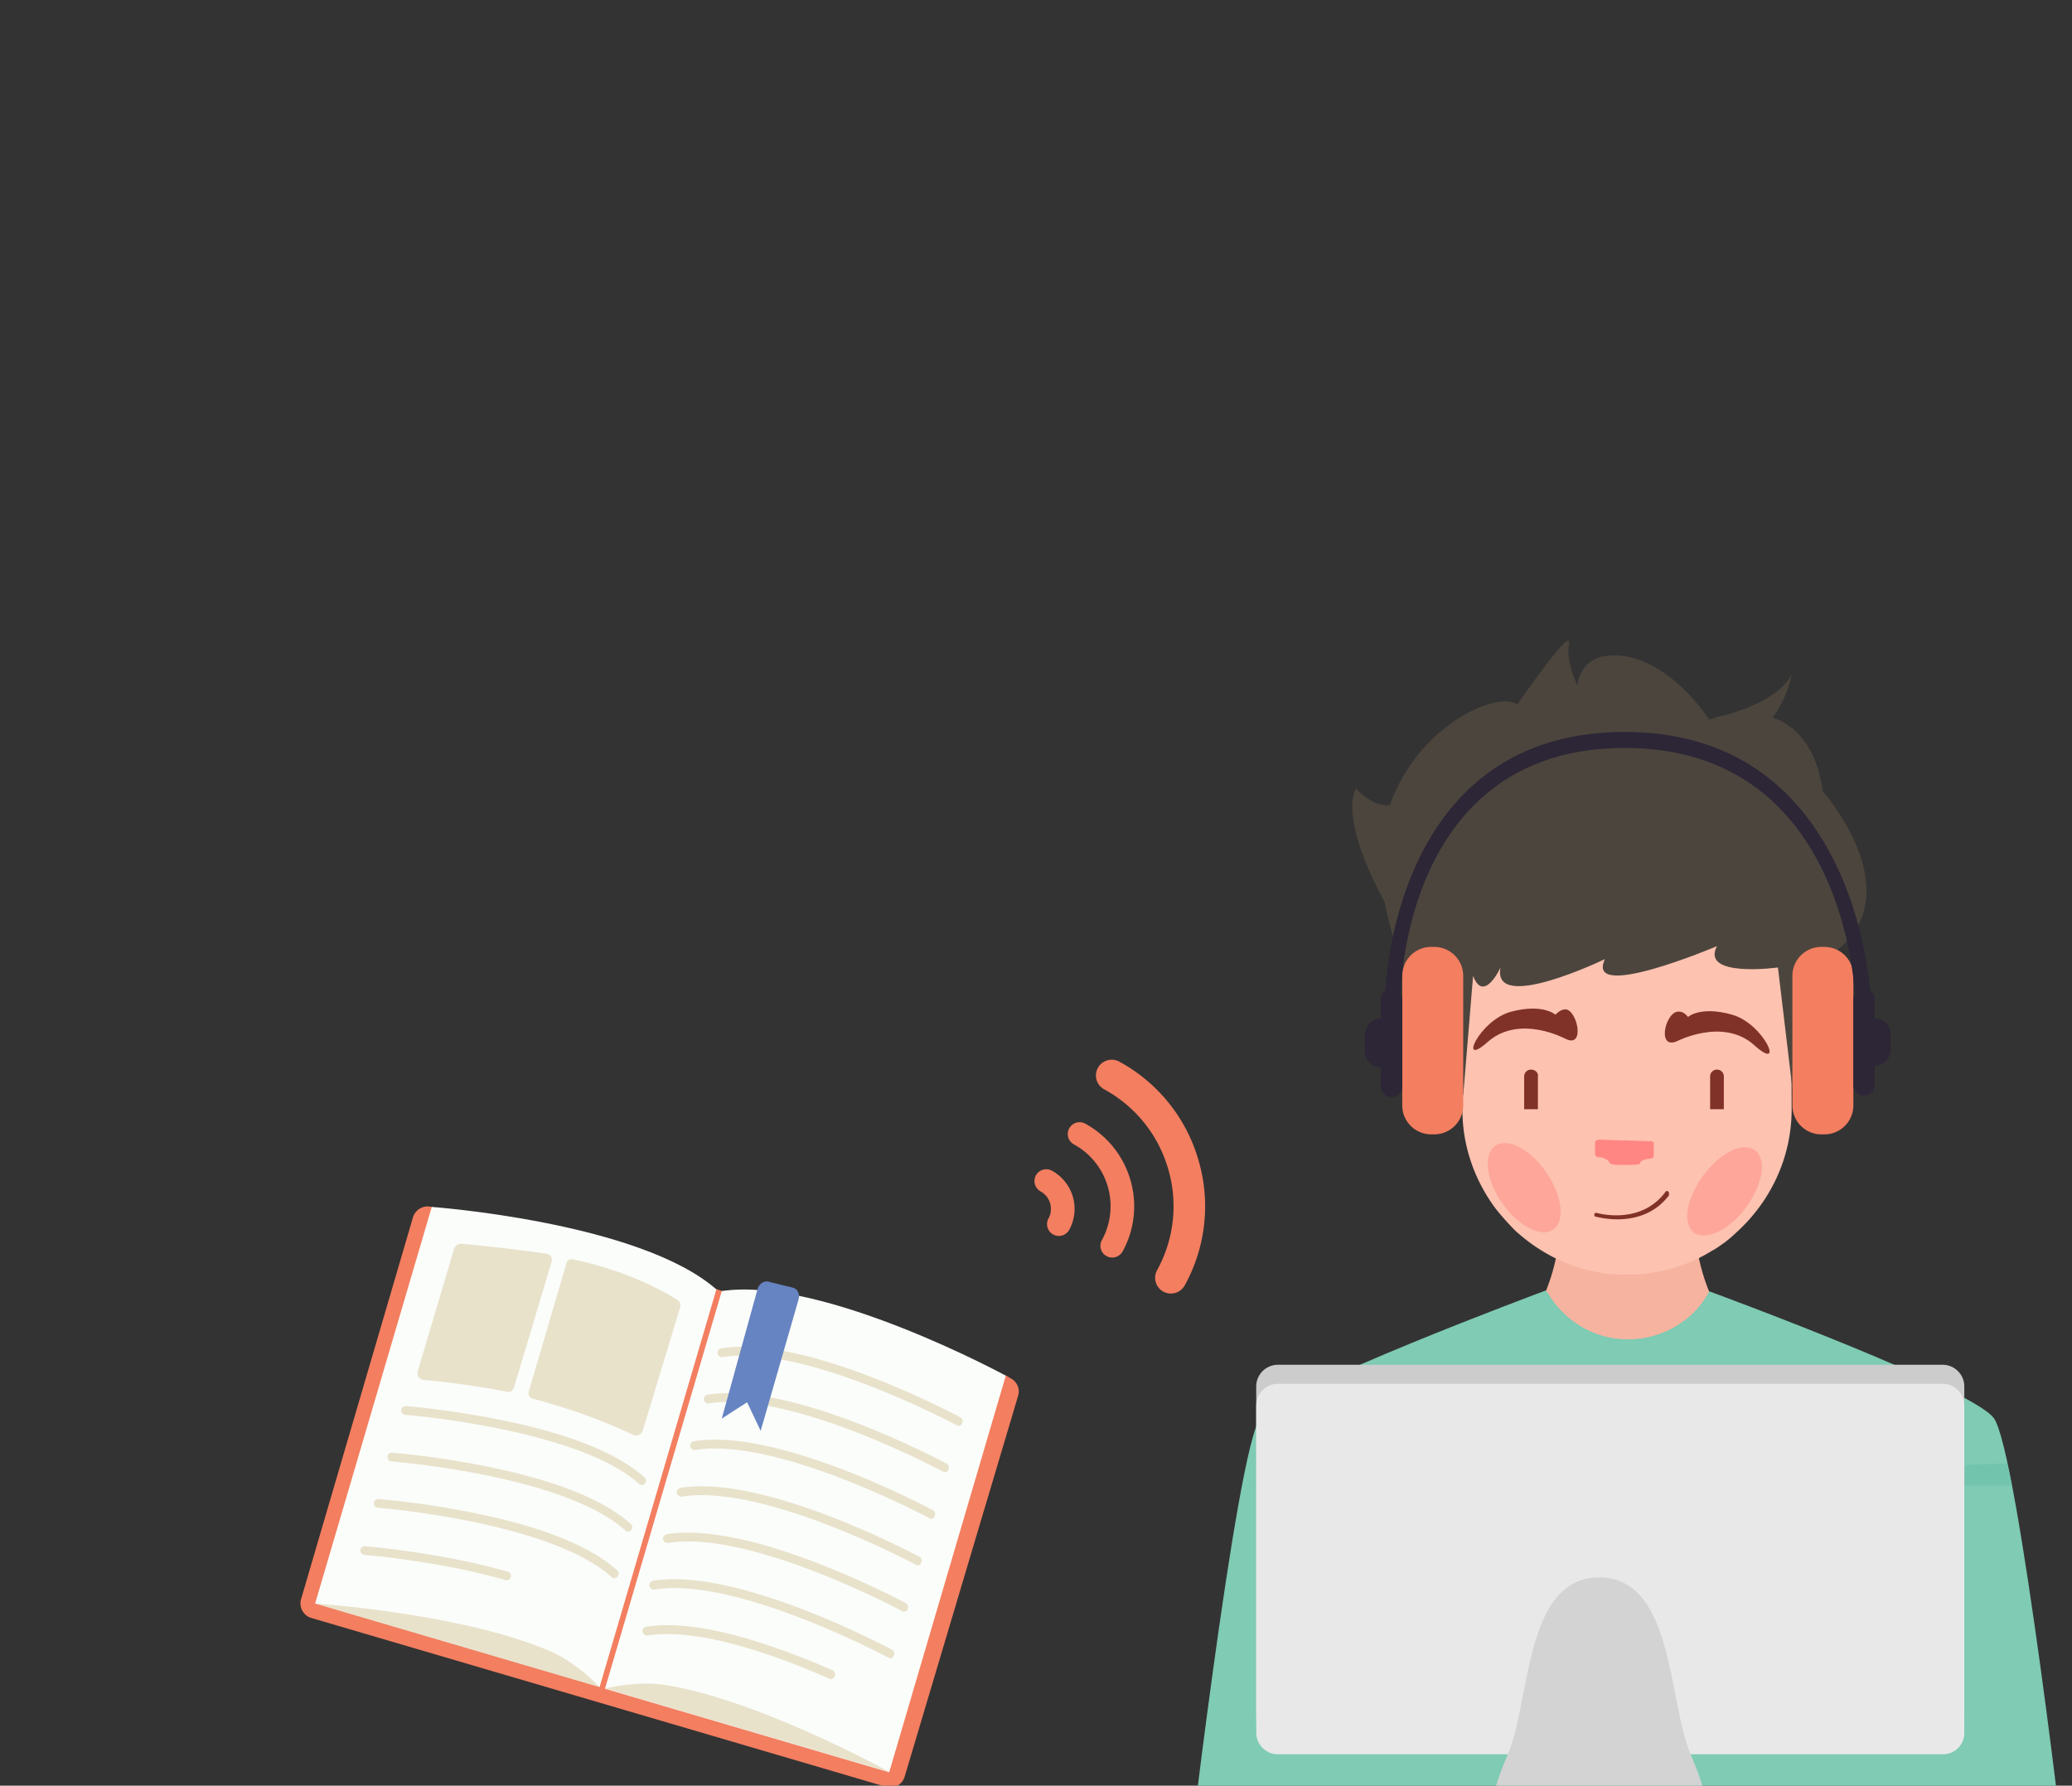 <svg width="152" height="131" fill="none" xmlns="http://www.w3.org/2000/svg"><rect width="100%" height="100%" fill="#333333" stroke="none"/><g clip-path="url(#a)"><path d="M31.593 88.531c-.563-.125-1.134.226-1.3.782l-8.207 28.007a1.111 1.111 0 0 0 .75 1.376l42.154 12.385a1.097 1.097 0 0 0 1.377-.749l8.32-27.928a1.085 1.085 0 0 0-.535-1.283l-.228-.137a.717.717 0 0 0-.276-.103l-20.616-6.155c-.04-.006-.454-.15-.495-.157l-20.805-5.996c-.038-.027-.079-.033-.14-.042Z" fill="#F37E60"/><path d="M31.673 88.543s15.247 1.105 20.88 6.05l-8.568 29.176-20.868-6.13 8.556-29.096Z" fill="#FBFDFA"/><path d="M23.117 117.639s10.764.708 17.236 3.495c1.989.856 3.632 2.635 3.632 2.635l-20.868-6.13ZM47.04 108.936a.328.328 0 0 1-.173-.088c-4.504-4.03-17.007-5.038-17.13-5.056-.185-.007-.306-.17-.302-.335.007-.186.17-.307.335-.303.041.006 3.24.253 6.964 1.014 5.035 1.018 8.578 2.437 10.553 4.224.127.122.14.311.015.458-.053.076-.16.101-.262.086ZM46.032 112.354a.328.328 0 0 1-.173-.088c-4.501-4.05-16.987-5.034-17.13-5.056-.185-.006-.306-.17-.302-.335.007-.186.17-.307.336-.303.04.006 3.24.254 6.964 1.015 5.034 1.018 8.578 2.436 10.552 4.223.127.123.14.311.015.459-.053.075-.16.1-.262.085ZM45.03 115.772a.328.328 0 0 1-.174-.088c-4.521-4.053-17.004-5.058-17.126-5.076-.186-.007-.307-.17-.303-.335.007-.186.17-.307.336-.303.04.006 3.24.253 6.964 1.014 5.034 1.018 8.578 2.437 10.552 4.224.127.122.14.311.015.458a.283.283 0 0 1-.265.106ZM37.145 115.928l-.04-.006c-4.954-1.421-10.305-1.843-10.366-1.852-.186-.007-.307-.17-.303-.335.007-.186.17-.307.335-.303.061.009 5.473.44 10.488 1.87.18.047.277.228.212.384a.294.294 0 0 1-.326.242Z" fill="#B39143" opacity=".25"/><path d="M73.785 100.922s-13.433-7.307-20.836-6.208l-8.568 29.176 20.849 6.128 8.555-29.096Z" fill="#FBFDFA"/><path d="M65.254 130s-9.447-5.241-16.372-6.374c-2.145-.361-4.476.247-4.476.247L65.254 130ZM70.274 104.59c-.04-.006-.08-.012-.098-.035-.116-.059-11.164-5.974-17.158-4.998-.172.037-.34-.092-.376-.263-.037-.172.092-.34.263-.376 2.614-.42 6.365.303 11.15 2.155 3.55 1.378 6.374 2.897 6.394 2.9.153.085.207.28.122.433-.02.142-.154.205-.297.184ZM69.27 107.988c-.04-.006-.08-.012-.098-.035-.116-.059-11.164-5.974-17.158-4.998-.172.037-.339-.092-.376-.263-.036-.172.092-.339.264-.376 2.613-.42 6.364.303 11.15 2.155 3.55 1.378 6.373 2.897 6.393 2.9.154.085.208.28.123.433-.022.142-.155.205-.297.184ZM68.267 111.406c-.041-.006-.082-.012-.099-.035-.116-.059-11.164-5.974-17.158-4.998-.171.037-.339-.092-.376-.263-.036-.172.092-.339.264-.376 2.613-.42 6.364.303 11.15 2.155 3.55 1.378 6.373 2.897 6.393 2.9.154.085.208.28.123.433-.021.142-.155.205-.297.184ZM67.282 114.828c-.04-.007-.081-.013-.098-.036-.116-.059-11.164-5.974-17.158-4.998-.172.037-.34-.092-.376-.263-.037-.171.092-.339.263-.376 2.614-.42 6.365.303 11.15 2.155 3.55 1.378 6.374 2.897 6.394 2.9.153.085.207.28.122.433a.264.264 0 0 1-.297.185ZM66.278 118.225c-.04-.006-.08-.012-.098-.035-.116-.059-11.164-5.974-17.158-4.998-.172.037-.34-.092-.376-.263-.037-.172.092-.339.263-.376 2.614-.42 6.365.303 11.15 2.155 3.55 1.378 6.374 2.897 6.394 2.9.153.085.207.28.122.433-.044.16-.175.202-.297.184ZM65.27 121.644c-.04-.006-.08-.012-.098-.036-.116-.058-11.164-5.973-17.158-4.998-.172.037-.339-.091-.376-.263-.036-.171.092-.339.264-.376 2.613-.42 6.364.303 11.15 2.156 3.55 1.378 6.373 2.897 6.393 2.9a.319.319 0 0 1 .123.433.264.264 0 0 1-.297.184ZM60.896 123.171c-.02-.003-.061-.009-.078-.032-7.303-3.201-11.265-3.479-13.304-3.16-.171.037-.339-.092-.376-.263-.036-.171.092-.339.264-.376 3.868-.628 9.561 1.401 13.671 3.194.157.065.231.262.166.419-.067.176-.201.239-.343.218Z" fill="#B39143" opacity=".25"/><path d="m56.51 94.06 1.722.422c.312.13.464.505.352.841l-2.782 9.647-.995-2.098-1.858 1.197 2.648-9.584c.162-.39.563-.58.913-.424Z" fill="#6683C2"/><path d="M40.476 92.528a.453.453 0 0 0-.374-.554c-2.212-.328-5.46-.666-6.26-.723a.525.525 0 0 0-.537.398l-2.656 8.939a.513.513 0 0 0 .463.65c1.987.171 4.442.536 6.074.861.24.057.47-.096.527-.336l2.763-9.235ZM39.062 102.606c3.694.964 6.279 2.136 7.364 2.65a.519.519 0 0 0 .733-.326l2.726-8.992a.509.509 0 0 0-.223-.593c-2.472-1.508-4.977-2.378-7.65-2.962a.386.386 0 0 0-.457.285l-2.772 9.44c-.053.22.059.444.279.498Z" fill="#B39143" opacity=".25"/><path d="M127.856 98.817s-3.522-3.69-3.522-9.337l-4.92 4.025-4.976-4.025c0 5.647-3.522 9.337-3.522 9.337-.447 2.851 7.771 7.212 8.442 7.491.671-.279 8.945-4.696 8.498-7.491Z" fill="#F6B39F"/><path d="M119.414 93.506c2.236 0 4.361-.615 6.15-1.734.335-.167.615-.39.95-.614.28-.224.559-.448.783-.671 2.516-2.237 4.137-5.48 4.137-9.113l-.056-15.207-24.151.056.055 15.207c0 2.74.951 5.255 2.46 7.268a20.23 20.23 0 0 0 1.454 1.621c.503.447 1.062.894 1.677 1.286 1.901 1.23 4.137 1.956 6.541 1.9Z" fill="#FDC2B0"/><path d="M133.726 58.061c-.503-3.41-2.068-4.864-3.689-5.423 1.174-1.565 1.397-3.187 1.397-3.187-.95 2.069-4.92 3.02-4.92 3.02-.67.111-1.118.335-1.118.335s-2.515-3.97-6.038-4.64c-3.522-.615-3.633 2.124-3.633 2.124s-.895-1.733-.615-3.075c.223-1.398-3.802 4.473-3.802 4.473-1.398-1.007-6.653 1.285-8.945 6.373-.168.335-.28.67-.391 1.006-1.286.168-2.516-1.23-2.516-1.23-1.174 2.628 2.124 8.33 2.124 8.33.503 2.796 1.454 4.808 1.454 4.808l4.305 9.393.726-8.778c.783 2.069 2.013-.615 2.013-.615-.671 3.41 7.659-.615 7.659-.615-1.509 3.187 8.218-.95 8.218-.95-1.23 2.348 4.473 1.565 4.473 1.565l1.062 8.89 3.299-10.175c5.367-4.361-1.063-11.629-1.063-11.629Z" fill="#4C453D"/><path d="M122.993 76.398s3.41-1.789 5.702.28c2.292 2.068.727-1.566-1.621-2.236-2.348-.671-3.243.167-3.243.167s-.279-.391-.615-.391c-1.006-.168-1.733 2.795-.223 2.18ZM114.887 76.23s-3.355-1.844-5.703.168c-2.292 2.069-.671-1.565 1.677-2.18 2.348-.615 3.243.224 3.243.224s.279-.336.671-.392c.894-.112 1.565 2.851.112 2.18Z" fill="#803128"/><path d="M109.689 84.057c-.895.615-.671 2.516.503 4.193 1.174 1.677 2.851 2.572 3.745 1.957.895-.615.671-2.516-.503-4.193-1.174-1.733-2.851-2.572-3.745-1.957ZM128.751 84.393c.895.67.559 2.516-.671 4.193-1.229 1.677-2.963 2.46-3.801 1.845-.895-.671-.559-2.516.671-4.193 1.23-1.677 2.907-2.516 3.801-1.845Z" fill="#FF8682" fill-opacity=".47"/><path d="M121.093 83.722h-.112l-1.621-.056h-.336l-1.621-.056h-.112c-.167 0-.279.112-.279.224v.838c0 .112.112.224.279.224h.112s.559.112.671.391c0 0 0 .168.615.168h1.006c.671 0 .615-.112.615-.112.056-.28.615-.335.615-.335h.112c.168 0 .28-.112.28-.224v-.839c.055-.111-.056-.223-.224-.223Z" fill="#FF8682"/><path d="M112.316 78.467a.502.502 0 0 0-.504.503v2.404h1.007V78.97c.056-.28-.224-.503-.503-.503ZM125.956 78.467a.501.501 0 0 0-.503.503v2.404h1.006V78.97a.5.5 0 0 0-.503-.503ZM122.38 87.412c-.056-.056-.168-.056-.224.056-1.845 2.46-5.031 1.51-5.031 1.51-.056 0-.168 0-.168.11 0 .057 0 .169.112.169.056 0 3.41 1.006 5.367-1.566 0-.168 0-.223-.056-.28Z" fill="#803128"/><path d="M146.248 104.016c-1.678-2.18-19.624-8.833-20.854-9.28-1.118 2.124-3.41 3.522-5.981 3.522-2.516 0-4.697-1.398-5.871-3.41l-.167-.168s-19.12 7.1-20.91 9.336c-1.788 2.236-5.59 35.165-5.59 35.165h64.907c.056 0-3.745-32.929-5.534-35.165Z" fill="#7FCBB4"/><path d="M147.589 108.992h-56.41l56.075-1.622.335 1.622Z" fill="#73C4AC"/><path d="M104.992 83.219h.223c1.174 0 2.125-.95 2.125-2.125V71.59a2.124 2.124 0 0 0-2.125-2.124h-.223c-1.174 0-2.125.95-2.125 2.124v9.504c0 1.174.951 2.125 2.125 2.125ZM133.836 83.219h-.223a2.124 2.124 0 0 1-2.125-2.125V71.59c0-1.174.951-2.124 2.125-2.124h.223c1.174 0 2.125.95 2.125 2.124v9.504a2.124 2.124 0 0 1-2.125 2.125Z" fill="#F37E60"/><path d="M137.526 74.721v-1.398a.796.796 0 0 0-.335-.67c-.336-3.69-2.684-18.953-18.002-18.953-15.374 0-17.331 15.263-17.555 18.953a.798.798 0 0 0-.335.67v1.398a1.18 1.18 0 0 0-1.174 1.174v1.23a1.18 1.18 0 0 0 1.174 1.174v1.398c0 .447.335.782.783.782a.764.764 0 0 0 .782-.782v-6.374a.808.808 0 0 0-.111-.391c.111-3.13 1.565-18.058 16.436-18.058 14.815 0 16.66 14.871 16.884 18.058-.056.112-.112.224-.112.391v6.262c0 .447.335.783.783.783a.764.764 0 0 0 .782-.783v-1.398a1.18 1.18 0 0 0 1.174-1.174v-1.23c0-.559-.503-1.062-1.174-1.062Z" fill="#2C2636"/><path d="M142.54 127.305H93.75c-.897 0-1.594-.73-1.594-1.593v-23.997c0-.896.73-1.593 1.593-1.593h48.757c.897 0 1.594.73 1.594 1.593v23.964a1.573 1.573 0 0 1-1.56 1.626Z" fill="#CCC"/><path d="M142.54 128.699H93.75c-.897 0-1.594-.73-1.594-1.593v-23.997c0-.896.73-1.593 1.593-1.593h48.757c.897 0 1.594.73 1.594 1.593v23.997c.033.863-.697 1.593-1.56 1.593Z" fill="#E8E8E8"/><path d="M110.613 128.699c1.659-3.817 1.195-12.977 6.704-12.977 5.51 0 5.045 9.16 6.705 12.977 1.659 3.817 1.394 5.61 1.394 5.61H109.219s-.266-1.793 1.394-5.61Z" fill="#D3D3D3"/><path d="M81.177 92.151a.873.873 0 0 0 1.178-.345c1.831-3.34.6-7.544-2.743-9.373a.867.867 0 0 0-1.175.344.87.87 0 0 0 .344 1.177 5.17 5.17 0 0 1 2.055 7.02.86.86 0 0 0 .34 1.177ZM76.915 89.389a.87.87 0 0 0 .344 1.176.873.873 0 0 0 1.179-.344 3.195 3.195 0 0 0-1.27-4.337.867.867 0 0 0-1.175.344.87.87 0 0 0 .345 1.176c.703.387.964 1.279.577 1.985Z" fill="#F37E60"/><path d="M85.692 85.743a9.708 9.708 0 0 1-.81 7.443 1.155 1.155 0 0 0 .458 1.57c.56.305 1.265.1 1.572-.46a11.998 11.998 0 0 0 1.002-9.203 12.006 12.006 0 0 0-5.805-7.21 1.15 1.15 0 0 0-.88-.093 1.155 1.155 0 0 0-.232 2.122 9.716 9.716 0 0 1 4.695 5.831Z" fill="#F37E60"/></g><defs><clipPath id="a"><path fill="#fff" d="M0 0h152v131H0z"/></clipPath></defs></svg>